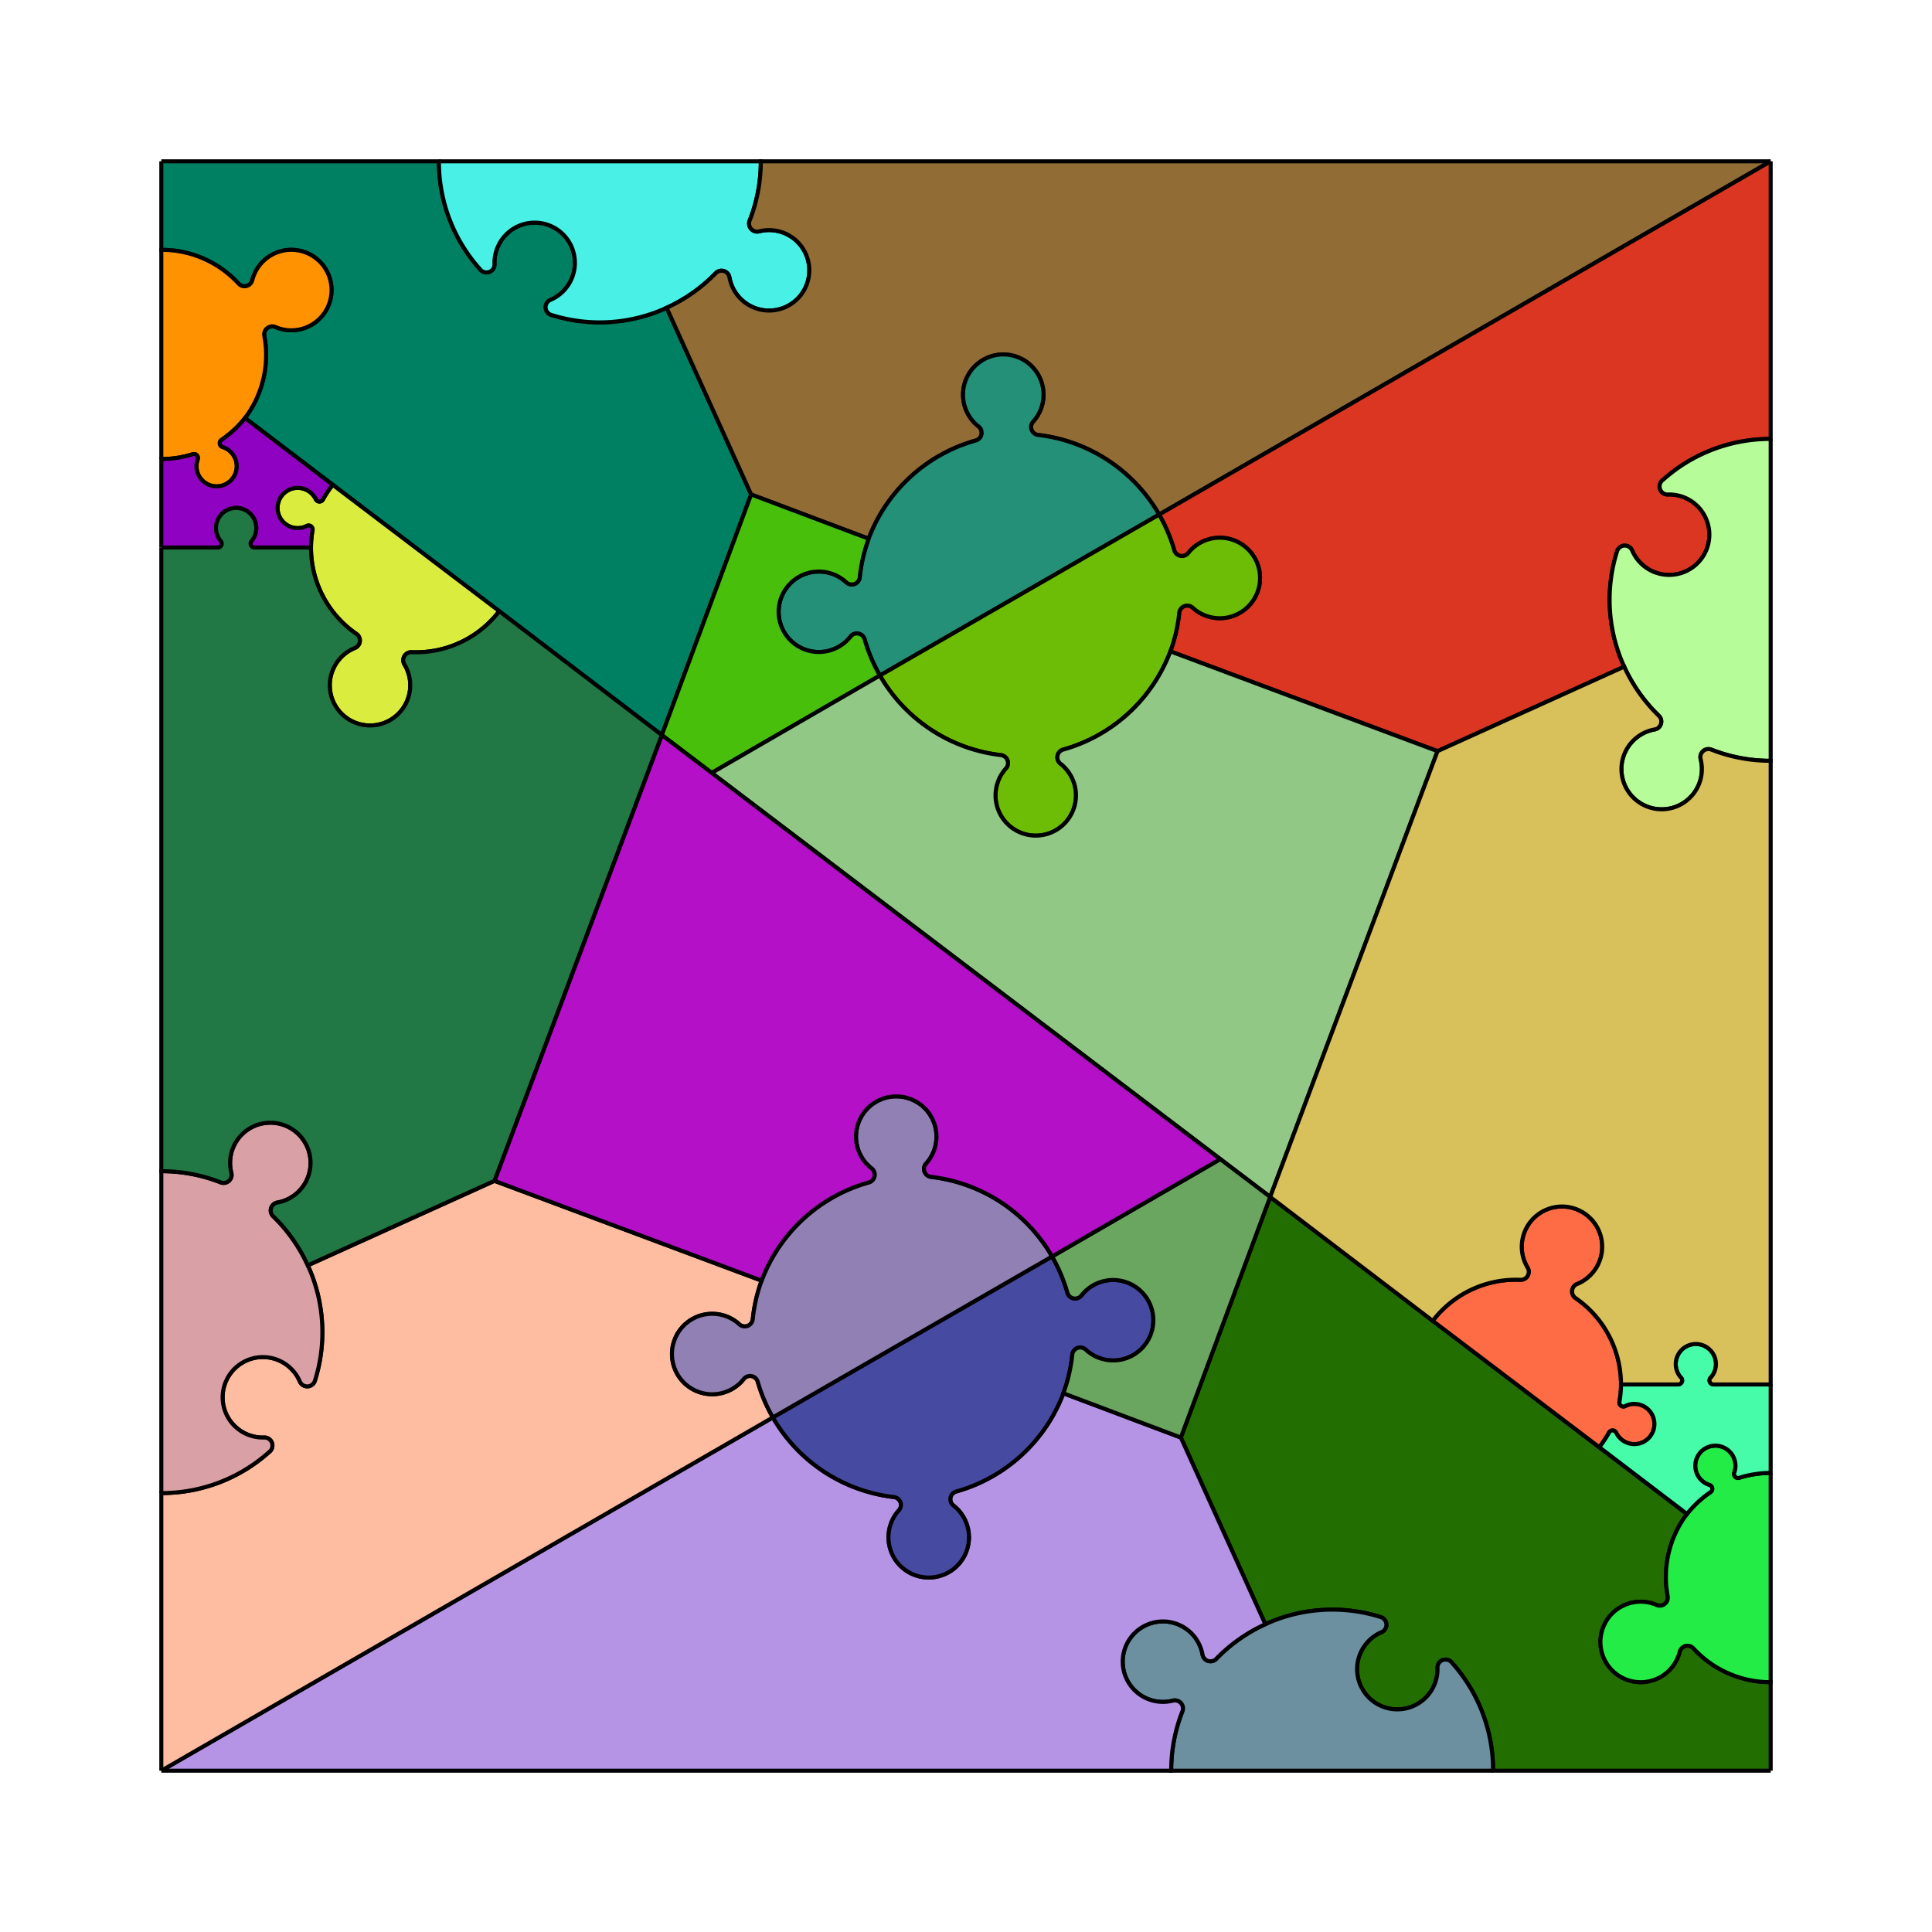<?xml version="1.0" encoding="UTF-8" standalone="no"?>
<svg xmlns="http://www.w3.org/2000/svg" version="1.1" width="900" height="900">
<g transform="translate(450,450) scale(450)">
<g transform="translate(0,0) scale(0.833)">
<g transform="translate(0,0)">
<g transform='translate(0,0)'>
<g transform='rotate(0)'>
<g transform='scale(1,1)'>
<g transform='translate(0,0)'>
<g transform='rotate(0)'>
<path d='M -1.0 -1.0 L -1.0 -0.89 A 0.13 0.13 0 0 1 -0.904 -0.848 A 0.01 0.01 0 0 0 -0.887 -0.852 A 0.05 0.05 0 1 1 -0.858 -0.794 A 0.01 0.01 0 0 0 -0.872 -0.783 A 0.13 0.13 0 0 1 -0.896 -0.681 L -0.378 -0.287 L -0.267 -0.586 L -0.372 -0.818 A 0.2 0.2 0 0 1 -0.515 -0.809 A 0.01 0.01 0 0 1 -0.516 -0.828 A 0.05 0.05 0 1 0 -0.586 -0.873 A 0.01 0.01 0 0 1 -0.604 -0.866 A 0.2 0.2 0 0 1 -0.655 -1.0 L -1.0 -1.0' fill='rgba(0,128,99,1)' stroke='black' stroke-width='0.005' />
</g></g>
</g></g></g>
<g transform='translate(0,0)'>
<g transform='rotate(0)'>
<g transform='scale(1,1)'>
<g transform='translate(0,0)'>
<g transform='rotate(0)'>
<path d='M -0.655 -1.0 L -0.255 -1.0 A 0.2 0.2 0 0 1 -0.269 -0.926 A 0.01 0.01 0 0 0 -0.257 -0.913 A 0.05 0.05 0 1 1 -0.294 -0.856 A 0.01 0.01 0 0 0 -0.311 -0.861 A 0.2 0.2 0 0 1 -0.372 -0.818 A 0.2 0.2 0 0 1 -0.515 -0.809 A 0.01 0.01 0 0 1 -0.516 -0.828 A 0.05 0.05 0 1 0 -0.586 -0.873 A 0.01 0.01 0 0 1 -0.604 -0.866 A 0.2 0.2 0 0 1 -0.655 -1.0' fill='rgba(73,240,229,1)' stroke='black' stroke-width='0.005' />
</g></g>
</g></g></g>
<g transform='translate(0,0)'>
<g transform='rotate(0)'>
<g transform='scale(1,1)'>
<g transform='translate(0,0)'>
<g transform='rotate(0)'>
<path d='M 1.0 -1.0 L -0.255 -1.0 A 0.2 0.2 0 0 1 -0.269 -0.926 A 0.01 0.01 0 0 0 -0.257 -0.913 A 0.05 0.05 0 1 1 -0.294 -0.856 A 0.01 0.01 0 0 0 -0.311 -0.861 A 0.2 0.2 0 0 1 -0.372 -0.818 L -0.267 -0.586 L -0.121 -0.531 A 0.2 0.2 0 0 1 0.012 -0.653 A 0.01 0.01 0 0 0 0.015 -0.671 A 0.05 0.05 0 1 1 0.083 -0.676 A 0.01 0.01 0 0 0 0.089 -0.66 A 0.2 0.2 0 0 1 0.24 -0.561 L 1.0 -1.0' fill='rgba(146,108,53,1)' stroke='black' stroke-width='0.005' />
</g></g>
</g></g></g>
<g transform='translate(0,0)'>
<g transform='rotate(0)'>
<g transform='scale(1,1)'>
<g transform='translate(0,0)'>
<g transform='rotate(0)'>
<path d='M 1.0 -1.0 L 0.24 -0.561 A 0.2 0.2 0 0 1 0.259 -0.516 A 0.01 0.01 0 0 0 0.276 -0.513 A 0.05 0.05 0 1 1 0.282 -0.445 A 0.01 0.01 0 0 0 0.265 -0.439 A 0.2 0.2 0 0 1 0.254 -0.391 L 0.586 -0.267 L 0.818 -0.372 A 0.2 0.2 0 0 1 0.809 -0.515 A 0.01 0.01 0 0 1 0.828 -0.516 A 0.05 0.05 0 1 0 0.873 -0.586 A 0.01 0.01 0 0 1 0.866 -0.604 A 0.2 0.2 0 0 1 1.0 -0.655 L 1.0 -1.0' fill='rgba(219,54,33,1)' stroke='black' stroke-width='0.005' />
</g></g>
</g></g></g>
<g transform='translate(0,0)'>
<g transform='rotate(0)'>
<g transform='scale(1,1)'>
<g transform='translate(0,0)'>
<g transform='rotate(0)'>
<path d='M -0.107 -0.361 A 0.2 0.2 0 0 1 -0.126 -0.406 A 0.01 0.01 0 0 0 -0.143 -0.41 A 0.05 0.05 0 1 1 -0.149 -0.477 A 0.01 0.01 0 0 0 -0.132 -0.484 A 0.2 0.2 0 0 1 -0.121 -0.531 A 0.2 0.2 0 0 1 0.012 -0.653 A 0.01 0.01 0 0 0 0.015 -0.671 A 0.05 0.05 0 1 1 0.083 -0.676 A 0.01 0.01 0 0 0 0.089 -0.66 A 0.2 0.2 0 0 1 0.24 -0.561 L -0.107 -0.361' fill='rgba(36,144,119,1)' stroke='black' stroke-width='0.005' />
</g></g>
</g></g></g>
<g transform='translate(0,0)'>
<g transform='rotate(0)'>
<g transform='scale(1,1)'>
<g transform='translate(0,0)'>
<g transform='rotate(0)'>
<path d='M -0.107 -0.361 L 0.24 -0.561 A 0.2 0.2 0 0 1 0.259 -0.516 A 0.01 0.01 0 0 0 0.276 -0.513 A 0.05 0.05 0 1 1 0.282 -0.445 A 0.01 0.01 0 0 0 0.265 -0.439 A 0.2 0.2 0 0 1 0.254 -0.391 A 0.2 0.2 0 0 1 0.121 -0.269 A 0.01 0.01 0 0 0 0.118 -0.251 A 0.05 0.05 0 1 1 0.05 -0.246 A 0.01 0.01 0 0 0 0.044 -0.262 A 0.2 0.2 0 0 1 -0.107 -0.361' fill='rgba(109,188,5,1)' stroke='black' stroke-width='0.005' />
</g></g>
</g></g></g>
<g transform='translate(0,0)'>
<g transform='rotate(0)'>
<g transform='scale(1,1)'>
<g transform='translate(0,0)'>
<g transform='rotate(0)'>
<path d='M 1.0 -0.655 L 1.0 -0.255 A 0.2 0.2 0 0 1 0.926 -0.269 A 0.01 0.01 0 0 0 0.913 -0.257 A 0.05 0.05 0 1 1 0.856 -0.294 A 0.01 0.01 0 0 0 0.861 -0.311 A 0.2 0.2 0 0 1 0.818 -0.372 A 0.2 0.2 0 0 1 0.809 -0.515 A 0.01 0.01 0 0 1 0.828 -0.516 A 0.05 0.05 0 1 0 0.873 -0.586 A 0.01 0.01 0 0 1 0.866 -0.604 A 0.2 0.2 0 0 1 1.0 -0.655' fill='rgba(182,252,153,1)' stroke='black' stroke-width='0.005' />
</g></g>
</g></g></g>
<g transform='translate(0,0)'>
<g transform='rotate(0)'>
<g transform='scale(1,1)'>
<g transform='translate(0,0)'>
<g transform='rotate(0)'>
<path d='M -1.0 -0.63 L -1.0 -0.89 A 0.13 0.13 0 0 1 -0.904 -0.848 A 0.01 0.01 0 0 0 -0.887 -0.852 A 0.05 0.05 0 1 1 -0.858 -0.794 A 0.01 0.01 0 0 0 -0.872 -0.783 A 0.13 0.13 0 0 1 -0.896 -0.681 A 0.13 0.13 0 0 1 -0.925 -0.654 A 0.005 0.005 0 0 0 -0.924 -0.645 A 0.025 0.025 0 1 1 -0.955 -0.629 A 0.005 0.005 0 0 0 -0.961 -0.636 A 0.13 0.13 0 0 1 -1.0 -0.63' fill='rgba(255,146,1,1)' stroke='black' stroke-width='0.005' />
</g></g>
</g></g></g>
<g transform='translate(0,0)'>
<g transform='rotate(0)'>
<g transform='scale(1,1)'>
<g transform='translate(0,0)'>
<g transform='rotate(0)'>
<path d='M -0.267 -0.586 L -0.378 -0.287 L -0.316 -0.24 L -0.107 -0.361 A 0.2 0.2 0 0 1 -0.126 -0.406 A 0.01 0.01 0 0 0 -0.143 -0.41 A 0.05 0.05 0 1 1 -0.149 -0.477 A 0.01 0.01 0 0 0 -0.132 -0.484 A 0.2 0.2 0 0 1 -0.121 -0.531 L -0.267 -0.586' fill='rgba(72,192,11,1)' stroke='black' stroke-width='0.005' />
</g></g>
</g></g></g>
<g transform='translate(0,0)'>
<g transform='rotate(0)'>
<g transform='scale(1,1)'>
<g transform='translate(0,0)'>
<g transform='rotate(0)'>
<path d='M -0.316 -0.24 L 0.378 0.287 L 0.586 -0.267 L 0.254 -0.391 A 0.2 0.2 0 0 1 0.121 -0.269 A 0.01 0.01 0 0 0 0.118 -0.251 A 0.05 0.05 0 1 1 0.05 -0.246 A 0.01 0.01 0 0 0 0.044 -0.262 A 0.2 0.2 0 0 1 -0.107 -0.361 L -0.316 -0.24' fill='rgba(145,200,133,1)' stroke='black' stroke-width='0.005' />
</g></g>
</g></g></g>
<g transform='translate(0,0)'>
<g transform='rotate(0)'>
<g transform='scale(1,1)'>
<g transform='translate(0,0)'>
<g transform='rotate(0)'>
<path d='M -0.787 -0.598 L -0.58 -0.441 A 0.13 0.13 0 0 1 -0.689 -0.39 A 0.01 0.01 0 0 0 -0.698 -0.375 A 0.05 0.05 0 1 1 -0.76 -0.395 A 0.01 0.01 0 0 0 -0.758 -0.413 A 0.13 0.13 0 0 1 -0.814 -0.52 A 0.13 0.13 0 0 1 -0.812 -0.542 A 0.005 0.005 0 0 0 -0.819 -0.547 A 0.025 0.025 0 1 1 -0.808 -0.58 A 0.005 0.005 0 0 0 -0.799 -0.58 A 0.13 0.13 0 0 1 -0.787 -0.598 L -0.787 -0.598' fill='rgba(218,236,61,1)' stroke='black' stroke-width='0.005' />
</g></g>
</g></g></g>
<g transform='translate(0,0)'>
<g transform='rotate(180)'>
<g transform='scale(1,1)'>
<g transform='translate(0,0)'>
<g transform='rotate(0)'>
<path d='M -1.0 -1.0 L -1.0 -0.89 A 0.13 0.13 0 0 1 -0.904 -0.848 A 0.01 0.01 0 0 0 -0.887 -0.852 A 0.05 0.05 0 1 1 -0.858 -0.794 A 0.01 0.01 0 0 0 -0.872 -0.783 A 0.13 0.13 0 0 1 -0.896 -0.681 L -0.378 -0.287 L -0.267 -0.586 L -0.372 -0.818 A 0.2 0.2 0 0 1 -0.515 -0.809 A 0.01 0.01 0 0 1 -0.516 -0.828 A 0.05 0.05 0 1 0 -0.586 -0.873 A 0.01 0.01 0 0 1 -0.604 -0.866 A 0.2 0.2 0 0 1 -0.655 -1.0 L -1.0 -1.0' fill='rgba(35,110,1,1)' stroke='black' stroke-width='0.005' />
</g></g>
</g></g></g>
<g transform='translate(0,0)'>
<g transform='rotate(180)'>
<g transform='scale(1,1)'>
<g transform='translate(0,0)'>
<g transform='rotate(0)'>
<path d='M -0.655 -1.0 L -0.255 -1.0 A 0.2 0.2 0 0 1 -0.269 -0.926 A 0.01 0.01 0 0 0 -0.257 -0.913 A 0.05 0.05 0 1 1 -0.294 -0.856 A 0.01 0.01 0 0 0 -0.311 -0.861 A 0.2 0.2 0 0 1 -0.372 -0.818 A 0.2 0.2 0 0 1 -0.515 -0.809 A 0.01 0.01 0 0 1 -0.516 -0.828 A 0.05 0.05 0 1 0 -0.586 -0.873 A 0.01 0.01 0 0 1 -0.604 -0.866 A 0.2 0.2 0 0 1 -0.655 -1.0' fill='rgba(108,144,159,1)' stroke='black' stroke-width='0.005' />
</g></g>
</g></g></g>
<g transform='translate(0,0)'>
<g transform='rotate(180)'>
<g transform='scale(1,1)'>
<g transform='translate(0,0)'>
<g transform='rotate(0)'>
<path d='M 1.0 -1.0 L -0.255 -1.0 A 0.2 0.2 0 0 1 -0.269 -0.926 A 0.01 0.01 0 0 0 -0.257 -0.913 A 0.05 0.05 0 1 1 -0.294 -0.856 A 0.01 0.01 0 0 0 -0.311 -0.861 A 0.2 0.2 0 0 1 -0.372 -0.818 L -0.267 -0.586 L -0.121 -0.531 A 0.2 0.2 0 0 1 0.012 -0.653 A 0.01 0.01 0 0 0 0.015 -0.671 A 0.05 0.05 0 1 1 0.083 -0.676 A 0.01 0.01 0 0 0 0.089 -0.66 A 0.2 0.2 0 0 1 0.24 -0.561 L 1.0 -1.0' fill='rgba(181,148,229,1)' stroke='black' stroke-width='0.005' />
</g></g>
</g></g></g>
<g transform='translate(0,0)'>
<g transform='rotate(180)'>
<g transform='scale(1,1)'>
<g transform='translate(0,0)'>
<g transform='rotate(0)'>
<path d='M 1.0 -1.0 L 0.24 -0.561 A 0.2 0.2 0 0 1 0.259 -0.516 A 0.01 0.01 0 0 0 0.276 -0.513 A 0.05 0.05 0 1 1 0.282 -0.445 A 0.01 0.01 0 0 0 0.265 -0.439 A 0.2 0.2 0 0 1 0.254 -0.391 L 0.586 -0.267 L 0.818 -0.372 A 0.2 0.2 0 0 1 0.809 -0.515 A 0.01 0.01 0 0 1 0.828 -0.516 A 0.05 0.05 0 1 0 0.873 -0.586 A 0.01 0.01 0 0 1 0.866 -0.604 A 0.2 0.2 0 0 1 1.0 -0.655 L 1.0 -1.0' fill='rgba(254,188,161,1)' stroke='black' stroke-width='0.005' />
</g></g>
</g></g></g>
<g transform='translate(0,0)'>
<g transform='rotate(180)'>
<g transform='scale(1,1)'>
<g transform='translate(0,0)'>
<g transform='rotate(0)'>
<path d='M -0.107 -0.361 A 0.2 0.2 0 0 1 -0.126 -0.406 A 0.01 0.01 0 0 0 -0.143 -0.41 A 0.05 0.05 0 1 1 -0.149 -0.477 A 0.01 0.01 0 0 0 -0.132 -0.484 A 0.2 0.2 0 0 1 -0.121 -0.531 A 0.2 0.2 0 0 1 0.012 -0.653 A 0.01 0.01 0 0 0 0.015 -0.671 A 0.05 0.05 0 1 1 0.083 -0.676 A 0.01 0.01 0 0 0 0.089 -0.66 A 0.2 0.2 0 0 1 0.24 -0.561 L -0.107 -0.361' fill='rgba(71,74,161,1)' stroke='black' stroke-width='0.005' />
</g></g>
</g></g></g>
<g transform='translate(0,0)'>
<g transform='rotate(180)'>
<g transform='scale(1,1)'>
<g transform='translate(0,0)'>
<g transform='rotate(0)'>
<path d='M -0.107 -0.361 L 0.24 -0.561 A 0.2 0.2 0 0 1 0.259 -0.516 A 0.01 0.01 0 0 0 0.276 -0.513 A 0.05 0.05 0 1 1 0.282 -0.445 A 0.01 0.01 0 0 0 0.265 -0.439 A 0.2 0.2 0 0 1 0.254 -0.391 A 0.2 0.2 0 0 1 0.121 -0.269 A 0.01 0.01 0 0 0 0.118 -0.251 A 0.05 0.05 0 1 1 0.05 -0.246 A 0.01 0.01 0 0 0 0.044 -0.262 A 0.2 0.2 0 0 1 -0.107 -0.361' fill='rgba(144,128,179,1)' stroke='black' stroke-width='0.005' />
</g></g>
</g></g></g>
<g transform='translate(0,0)'>
<g transform='rotate(180)'>
<g transform='scale(1,1)'>
<g transform='translate(0,0)'>
<g transform='rotate(0)'>
<path d='M 1.0 -0.655 L 1.0 -0.255 A 0.2 0.2 0 0 1 0.926 -0.269 A 0.01 0.01 0 0 0 0.913 -0.257 A 0.05 0.05 0 1 1 0.856 -0.294 A 0.01 0.01 0 0 0 0.861 -0.311 A 0.2 0.2 0 0 1 0.818 -0.372 A 0.2 0.2 0 0 1 0.809 -0.515 A 0.01 0.01 0 0 1 0.828 -0.516 A 0.05 0.05 0 1 0 0.873 -0.586 A 0.01 0.01 0 0 1 0.866 -0.604 A 0.2 0.2 0 0 1 1.0 -0.655' fill='rgba(217,160,165,1)' stroke='black' stroke-width='0.005' />
</g></g>
</g></g></g>
<g transform='translate(0,0)'>
<g transform='rotate(180)'>
<g transform='scale(1,1)'>
<g transform='translate(0,0)'>
<g transform='rotate(0)'>
<path d='M -1.0 -0.63 L -1.0 -0.89 A 0.13 0.13 0 0 1 -0.904 -0.848 A 0.01 0.01 0 0 0 -0.887 -0.852 A 0.05 0.05 0 1 1 -0.858 -0.794 A 0.01 0.01 0 0 0 -0.872 -0.783 A 0.13 0.13 0 0 1 -0.896 -0.681 A 0.13 0.13 0 0 1 -0.925 -0.654 A 0.005 0.005 0 0 0 -0.924 -0.645 A 0.025 0.025 0 1 1 -0.955 -0.629 A 0.005 0.005 0 0 0 -0.961 -0.636 A 0.13 0.13 0 0 1 -1.0 -0.63' fill='rgba(34,236,69,1)' stroke='black' stroke-width='0.005' />
</g></g>
</g></g></g>
<g transform='translate(0,0)'>
<g transform='rotate(180)'>
<g transform='scale(1,1)'>
<g transform='translate(0,0)'>
<g transform='rotate(0)'>
<path d='M -0.267 -0.586 L -0.378 -0.287 L -0.316 -0.24 L -0.107 -0.361 A 0.2 0.2 0 0 1 -0.126 -0.406 A 0.01 0.01 0 0 0 -0.143 -0.41 A 0.05 0.05 0 1 1 -0.149 -0.477 A 0.01 0.01 0 0 0 -0.132 -0.484 A 0.2 0.2 0 0 1 -0.121 -0.531 L -0.267 -0.586' fill='rgba(107,166,97,1)' stroke='black' stroke-width='0.005' />
</g></g>
</g></g></g>
<g transform='translate(0,0)'>
<g transform='rotate(180)'>
<g transform='scale(1,1)'>
<g transform='translate(0,0)'>
<g transform='rotate(0)'>
<path d='M -0.316 -0.24 L 0.378 0.287 L 0.586 -0.267 L 0.254 -0.391 A 0.2 0.2 0 0 1 0.121 -0.269 A 0.01 0.01 0 0 0 0.118 -0.251 A 0.05 0.05 0 1 1 0.05 -0.246 A 0.01 0.01 0 0 0 0.044 -0.262 A 0.2 0.2 0 0 1 -0.107 -0.361 L -0.316 -0.24' fill='rgba(180,16,199,1)' stroke='black' stroke-width='0.005' />
</g></g>
</g></g></g>
<g transform='translate(0,0)'>
<g transform='rotate(180)'>
<g transform='scale(1,1)'>
<g transform='translate(0,0)'>
<g transform='rotate(0)'>
<path d='M -0.787 -0.598 L -0.58 -0.441 A 0.13 0.13 0 0 1 -0.689 -0.39 A 0.01 0.01 0 0 0 -0.698 -0.375 A 0.05 0.05 0 1 1 -0.76 -0.395 A 0.01 0.01 0 0 0 -0.758 -0.413 A 0.13 0.13 0 0 1 -0.814 -0.52 A 0.13 0.13 0 0 1 -0.812 -0.542 A 0.005 0.005 0 0 0 -0.819 -0.547 A 0.025 0.025 0 1 1 -0.808 -0.58 A 0.005 0.005 0 0 0 -0.799 -0.58 A 0.13 0.13 0 0 1 -0.787 -0.598 L -0.787 -0.598' fill='rgba(253,108,69,1)' stroke='black' stroke-width='0.005' />
</g></g>
</g></g></g>
<g transform='translate(0,0)'>
<g transform='rotate(0)'>
<g transform='scale(1,1)'>
<g transform='translate(0,0)'>
<g transform='rotate(0)'>
<path d='M 1.0 0.52 L 0.929 0.52 A 0.005 0.005 0 0 1 0.926 0.511 A 0.025 0.025 0 1 0 0.888 0.511 A 0.005 0.005 0 0 1 0.885 0.52 L 0.814 0.52 A 0.13 0.13 0 0 1 0.812 0.542 A 0.005 0.005 0 0 0 0.819 0.547 A 0.025 0.025 0 1 1 0.808 0.58 A 0.005 0.005 0 0 0 0.799 0.58 A 0.13 0.13 0 0 1 0.787 0.598 L 0.896 0.681 A 0.13 0.13 0 0 1 0.925 0.654 A 0.005 0.005 0 0 0 0.924 0.645 A 0.025 0.025 0 1 1 0.955 0.629 A 0.005 0.005 0 0 0 0.961 0.636 A 0.13 0.13 0 0 1 1.0 0.63 L 1.0 0.52' fill='rgba(70,252,169,1)' stroke='black' stroke-width='0.005' />
</g></g>
</g></g></g>
<g transform='translate(0,0)'>
<g transform='rotate(0)'>
<g transform='scale(1,1)'>
<g transform='translate(0,0)'>
<g transform='rotate(0)'>
<path d='M -1.0 -0.52 L -0.929 -0.52 A 0.005 0.005 0 0 0 -0.926 -0.528 A 0.025 0.025 0 1 1 -0.888 -0.528 A 0.005 0.005 0 0 0 -0.885 -0.52 L -0.814 -0.52 A 0.13 0.13 0 0 1 -0.812 -0.542 A 0.005 0.005 0 0 0 -0.819 -0.547 A 0.025 0.025 0 1 1 -0.808 -0.58 A 0.005 0.005 0 0 0 -0.799 -0.58 A 0.13 0.13 0 0 1 -0.787 -0.598 L -0.896 -0.681 A 0.13 0.13 0 0 1 -0.925 -0.654 A 0.005 0.005 0 0 0 -0.924 -0.645 A 0.025 0.025 0 1 1 -0.955 -0.629 A 0.005 0.005 0 0 0 -0.961 -0.636 A 0.13 0.13 0 0 1 -1.0 -0.63 L -1.0 -0.52' fill='rgba(143,2,193,1)' stroke='black' stroke-width='0.005' />
</g></g>
</g></g></g>
<g transform='translate(0,0)'>
<g transform='rotate(0)'>
<g transform='scale(1,1)'>
<g transform='translate(0,0)'>
<g transform='rotate(0)'>
<path d='M 0.586 -0.267 L 0.378 0.287 L 0.58 0.441 A 0.13 0.13 0 0 1 0.689 0.39 A 0.01 0.01 0 0 0 0.698 0.375 A 0.05 0.05 0 1 1 0.76 0.395 A 0.01 0.01 0 0 0 0.758 0.413 A 0.13 0.13 0 0 1 0.814 0.52 L 0.885 0.52 A 0.005 0.005 0 0 0 0.888 0.511 A 0.025 0.025 0 1 1 0.926 0.511 A 0.005 0.005 0 0 0 0.929 0.52 L 1.0 0.52 L 1.0 -0.255 A 0.2 0.2 0 0 1 0.926 -0.269 A 0.01 0.01 0 0 0 0.913 -0.257 A 0.05 0.05 0 1 1 0.856 -0.294 A 0.01 0.01 0 0 0 0.861 -0.311 A 0.2 0.2 0 0 1 0.818 -0.372 L 0.586 -0.267' fill='rgba(216,192,91,1)' stroke='black' stroke-width='0.005' />
</g></g>
</g></g></g>
<g transform='translate(0,0)'>
<g transform='rotate(0)'>
<g transform='scale(1,1)'>
<g transform='translate(0,0)'>
<g transform='rotate(0)'>
<path d='M -1.0 -0.52 L -1.0 0.255 A 0.2 0.2 0 0 1 -0.926 0.269 A 0.01 0.01 0 0 0 -0.913 0.257 A 0.05 0.05 0 1 1 -0.856 0.294 A 0.01 0.01 0 0 0 -0.861 0.311 A 0.2 0.2 0 0 1 -0.818 0.372 L -0.586 0.267 L -0.378 -0.287 L -0.58 -0.441 A 0.13 0.13 0 0 1 -0.689 -0.39 A 0.01 0.01 0 0 0 -0.698 -0.375 A 0.05 0.05 0 1 1 -0.76 -0.395 A 0.01 0.01 0 0 0 -0.758 -0.413 A 0.13 0.13 0 0 1 -0.814 -0.52 L -0.885 -0.52 A 0.005 0.005 0 0 1 -0.888 -0.528 A 0.025 0.025 0 1 0 -0.926 -0.528 A 0.005 0.005 0 0 1 -0.929 -0.52 L -1.0 -0.52' fill='rgba(33,120,69,1)' stroke='black' stroke-width='0.005' />
</g></g>
</g></g></g>
<g transform='translate(0,0)'>
<g transform='rotate(0)'>
<g transform='scale(1,1)'>
</g></g></g>
<g transform='translate(0,0)'>
<g transform='rotate(0)'>
<g transform='scale(1,1)'>
</g></g></g>
<g transform='translate(0,0)'>
<g transform='rotate(0)'>
<g transform='scale(1,1)'>
</g></g></g>
<g transform='translate(0,0)'>
<g transform='rotate(0)'>
<g transform='scale(1,1)'>
</g></g></g>
<g transform='translate(0,0)'>
<g transform='rotate(0)'>
<g transform='scale(1,1)'>
</g></g></g>
<g transform='translate(0,0)'>
<g transform='rotate(0)'>
<g transform='scale(1,1)'>
</g></g></g>
<g transform='translate(0,0)'>
<g transform='rotate(0)'>
<g transform='scale(1,1)'>
</g></g></g>
<g transform='translate(0,0)'>
<g transform='rotate(0)'>
<g transform='scale(1,1)'>
</g></g></g>
<g transform='translate(0,0)'>
<g transform='rotate(0)'>
<g transform='scale(1,1)'>
</g></g></g>
<g transform='translate(0,0)'>
<g transform='rotate(0)'>
<g transform='scale(1,1)'>
</g></g></g>
<g transform='translate(0,0)'>
<g transform='rotate(0)'>
<g transform='scale(1,1)'>
</g></g></g>
<g transform='translate(0,0)'>
<g transform='rotate(180)'>
<g transform='scale(1,1)'>
</g></g></g>
<g transform='translate(0,0)'>
<g transform='rotate(180)'>
<g transform='scale(1,1)'>
</g></g></g>
<g transform='translate(0,0)'>
<g transform='rotate(180)'>
<g transform='scale(1,1)'>
</g></g></g>
<g transform='translate(0,0)'>
<g transform='rotate(180)'>
<g transform='scale(1,1)'>
</g></g></g>
<g transform='translate(0,0)'>
<g transform='rotate(180)'>
<g transform='scale(1,1)'>
</g></g></g>
<g transform='translate(0,0)'>
<g transform='rotate(180)'>
<g transform='scale(1,1)'>
</g></g></g>
<g transform='translate(0,0)'>
<g transform='rotate(180)'>
<g transform='scale(1,1)'>
</g></g></g>
<g transform='translate(0,0)'>
<g transform='rotate(180)'>
<g transform='scale(1,1)'>
</g></g></g>
<g transform='translate(0,0)'>
<g transform='rotate(180)'>
<g transform='scale(1,1)'>
</g></g></g>
<g transform='translate(0,0)'>
<g transform='rotate(180)'>
<g transform='scale(1,1)'>
</g></g></g>
<g transform='translate(0,0)'>
<g transform='rotate(180)'>
<g transform='scale(1,1)'>
</g></g></g>
<g transform='translate(0,0)'>
<g transform='rotate(0)'>
<g transform='scale(1,1)'>
</g></g></g>
<g transform='translate(0,0)'>
<g transform='rotate(0)'>
<g transform='scale(1,1)'>
</g></g></g>
<g transform='translate(0,0)'>
<g transform='rotate(0)'>
<g transform='scale(1,1)'>
</g></g></g>
<g transform='translate(0,0)'>
<g transform='rotate(0)'>
<g transform='scale(1,1)'>
</g></g></g></g></g></g></svg>